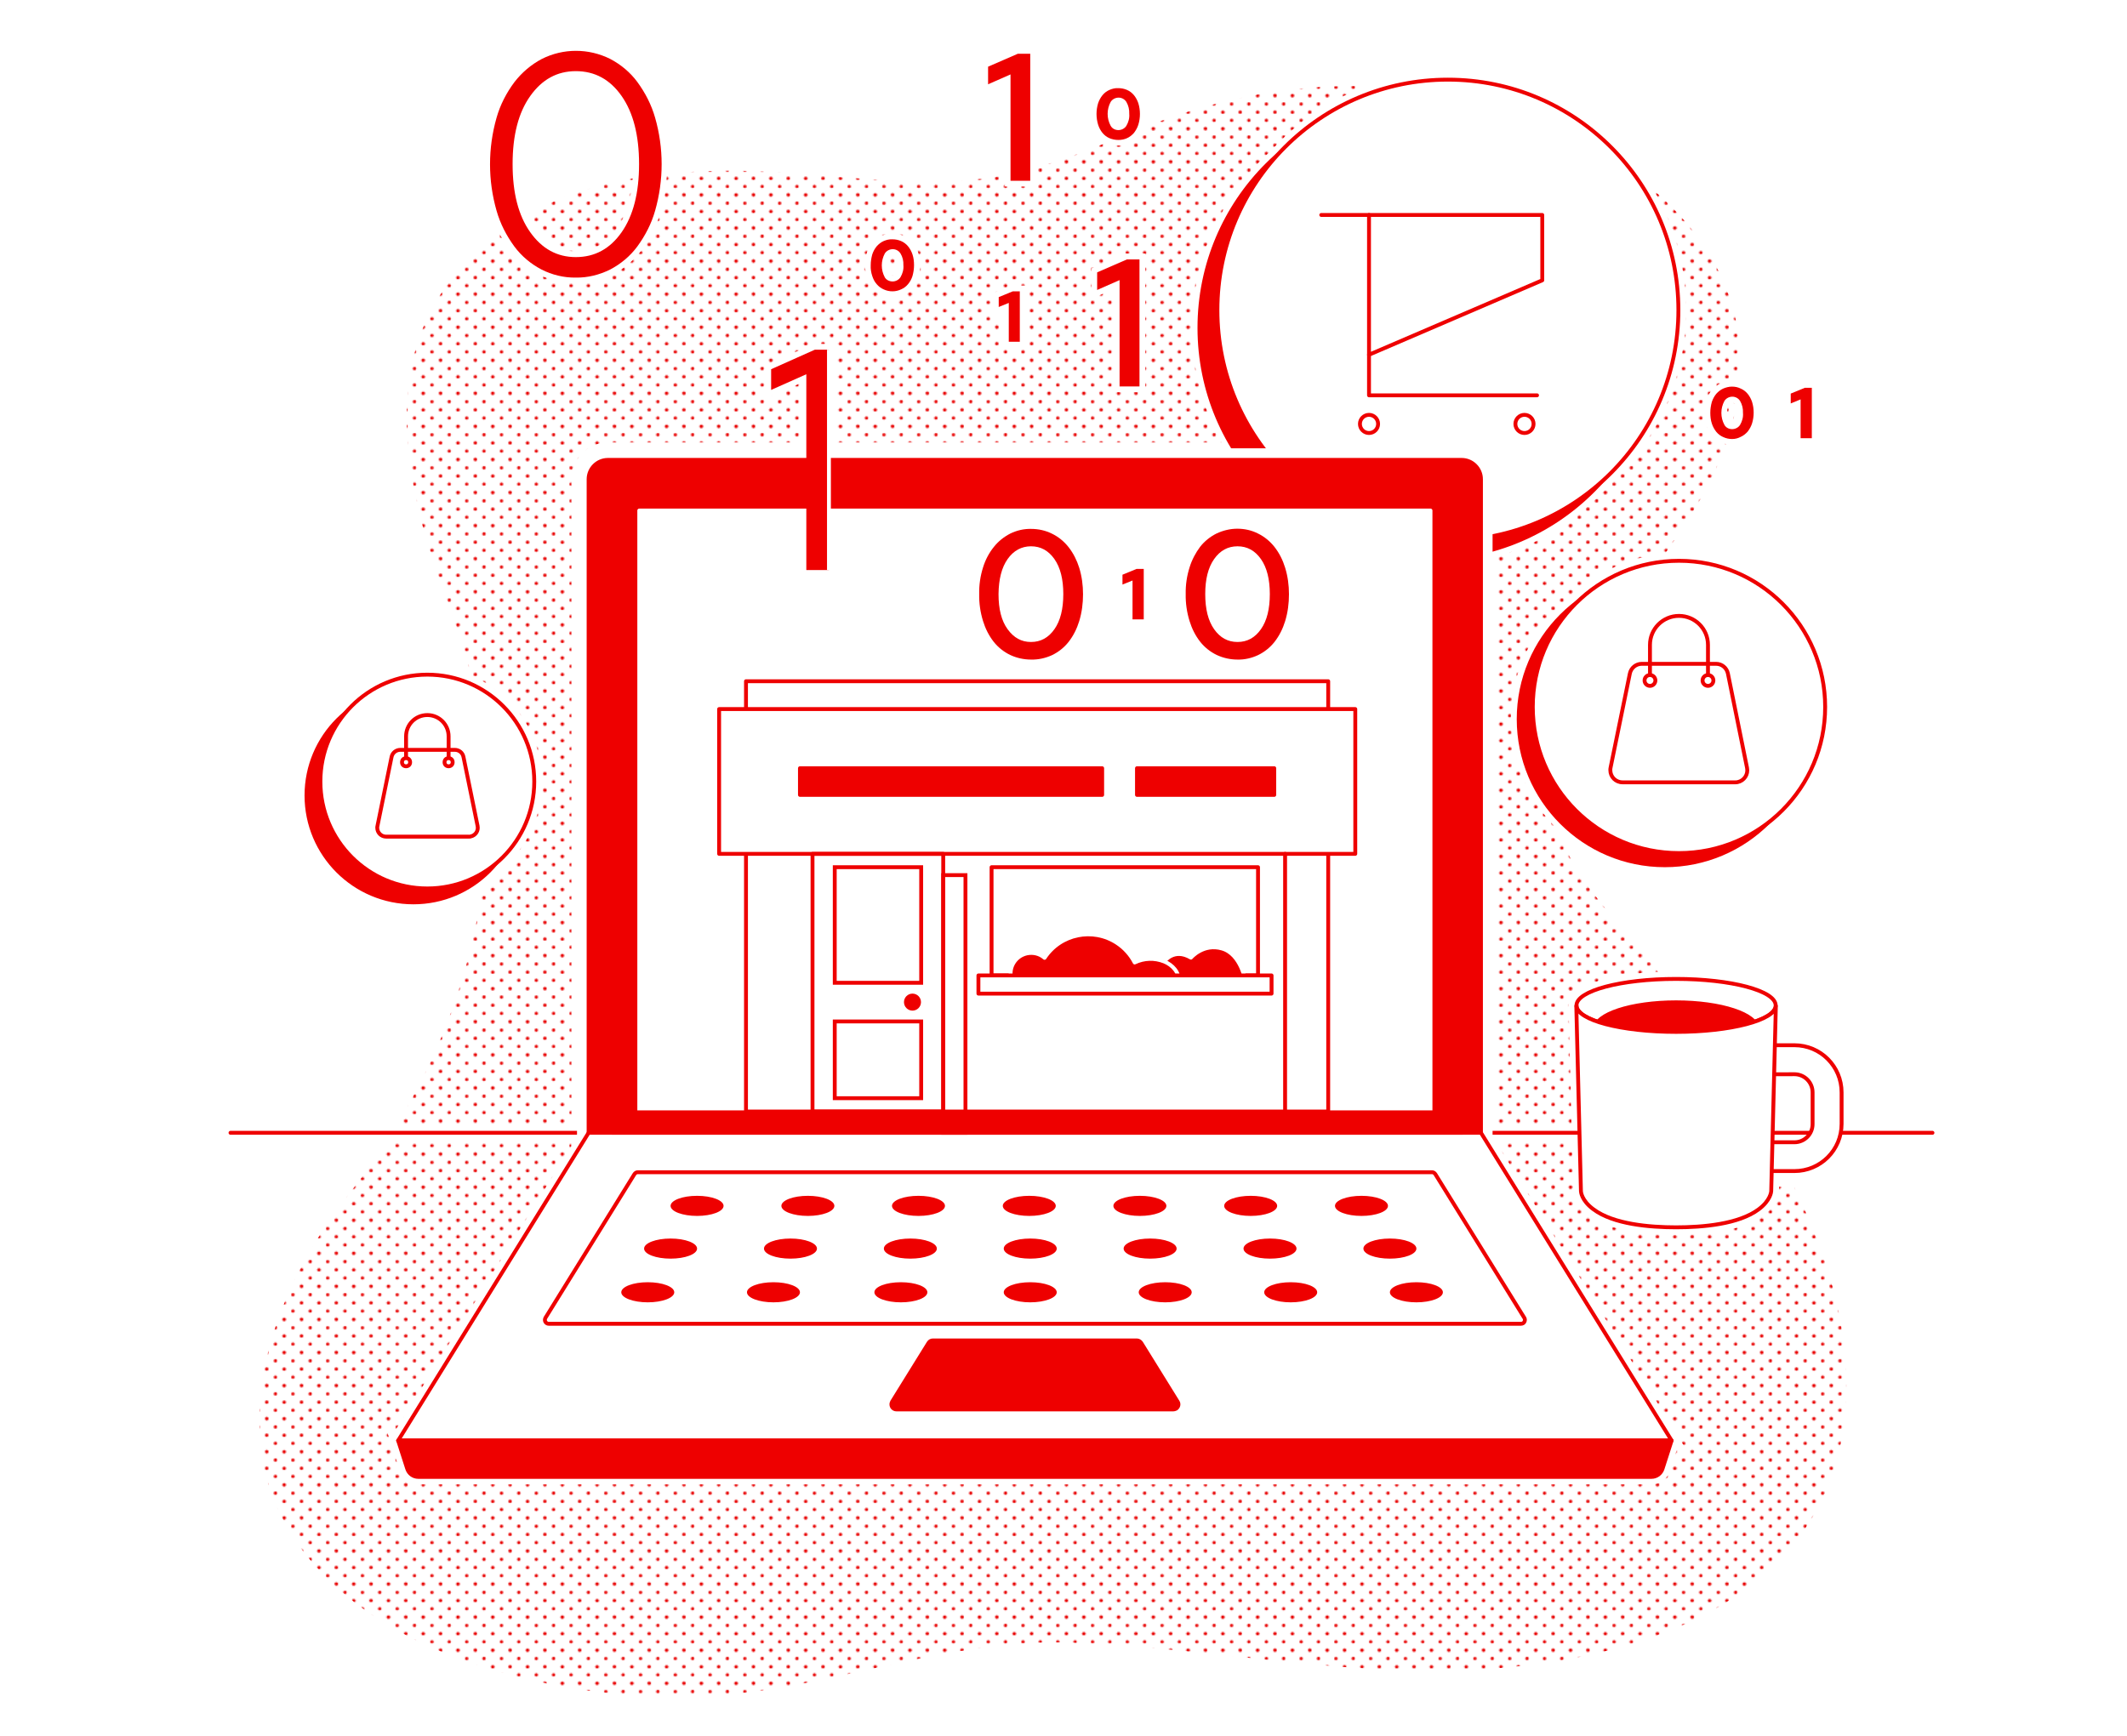 <?xml version="1.0" encoding="utf-8"?>
<!-- Generator: Adobe Illustrator 25.0.0, SVG Export Plug-In . SVG Version: 6.00 Build 0)  -->
<svg version="1.1" id="Layer_1" xmlns="http://www.w3.org/2000/svg" xmlns:xlink="http://www.w3.org/1999/xlink" x="0px" y="0px"
	 width="1100px" height="898px" viewBox="0 0 1100 898" style="enable-background:new 0 0 1100 898;" xml:space="preserve">
<style type="text/css">
	.st0{fill:none;}
	.st1{fill:#E80000;}
	.st2{fill:url(#SVGID_1_);}
	.st3{fill:url(#SVGID_2_);}
	.st4{fill:url(#SVGID_3_);}
	.st5{fill:url(#SVGID_4_);}
	.st6{fill:url(#SVGID_5_);}
	.st7{fill:url(#SVGID_6_);}
	.st8{fill:none;stroke:#EE0000;stroke-width:2;stroke-linecap:round;stroke-miterlimit:10;}
	.st9{fill:#EE0000;stroke:#EE0000;stroke-width:2;stroke-linecap:round;stroke-linejoin:round;}
	.st10{fill:#FFFFFF;stroke:#EE0000;stroke-width:2;stroke-linecap:round;stroke-linejoin:round;}
	.st11{fill:none;stroke:#EE0000;stroke-width:2;stroke-linecap:round;stroke-linejoin:round;}
	.st12{fill:#FFFFFF;}
	.st13{fill:#EE0000;stroke:#EE0000;stroke-width:2;stroke-linecap:round;stroke-miterlimit:10;}
	.st14{fill:#FFFFFF;stroke:#EE0000;stroke-width:2;stroke-linecap:round;stroke-miterlimit:10;}
	.st15{fill:#EE0000;}
	.st16{fill:none;stroke:#EE0000;stroke-width:2;stroke-miterlimit:10;}
	.st17{fill:#EE0000;stroke:#FFFFFF;stroke-width:2;stroke-linecap:round;stroke-linejoin:round;}
	.st18{fill:#EE0000;stroke:#EE0000;stroke-width:2;stroke-miterlimit:10;}
	.st19{fill:#FFFFFF;stroke:#EE0000;stroke-width:2;stroke-miterlimit:10;}
	.st20{fill:none;stroke:#FFFFFF;stroke-width:2;stroke-miterlimit:10;}
</style>
<pattern  y="993" width="28.8" height="28.8" patternUnits="userSpaceOnUse" id="Unnamed_Pattern_2" viewBox="1.4 -30.2 28.8 28.8" style="overflow:visible;">
	<g>
		<rect x="1.4" y="-30.2" class="st0" width="28.8" height="28.8"/>
		<rect x="1.4" y="-30.2" class="st0" width="28.8" height="28.8"/>
		<path class="st1" d="M30.2-31.7c0.8,0,1.4,0.6,1.4,1.4c0,0.8-0.6,1.4-1.4,1.4c-0.8,0-1.4-0.6-1.4-1.4S29.4-31.7,30.2-31.7
			C30.2-31.7,30.2-31.7,30.2-31.7z"/>
		<path class="st1" d="M15.8-31.7c0.8,0,1.5,0.6,1.5,1.4s-0.6,1.5-1.4,1.5c-0.8,0-1.5-0.6-1.5-1.4c0,0,0,0,0,0
			C14.4-31,15.1-31.7,15.8-31.7z"/>
		<path class="st1" d="M30.2-17.3c0.8,0,1.4,0.6,1.4,1.4c0,0.8-0.6,1.4-1.4,1.4c-0.8,0-1.4-0.6-1.4-1.4S29.4-17.3,30.2-17.3
			C30.2-17.3,30.2-17.3,30.2-17.3z"/>
		<path class="st1" d="M15.8-17.3c0.8,0,1.5,0.6,1.5,1.4s-0.6,1.5-1.4,1.5c-0.8,0-1.5-0.6-1.5-1.4c0,0,0,0,0,0
			C14.4-16.6,15.1-17.3,15.8-17.3z"/>
		<path class="st1" d="M8.6-24.4c0.8,0,1.4,0.6,1.4,1.4c0,0.8-0.6,1.4-1.4,1.4c-0.8,0-1.4-0.6-1.4-1.4c0,0,0,0,0,0
			C7.2-23.8,7.9-24.4,8.6-24.4z"/>
		<path class="st1" d="M23-24.4c0.8,0,1.4,0.6,1.4,1.4c0,0.8-0.6,1.4-1.4,1.4c-0.8,0-1.4-0.6-1.4-1.4S22.2-24.4,23-24.4
			C23-24.4,23-24.4,23-24.4z"/>
		<path class="st1" d="M8.6-10.1c0.8,0,1.4,0.6,1.4,1.4S9.4-7.2,8.6-7.2c-0.8,0-1.4-0.6-1.4-1.4S7.8-10.1,8.6-10.1L8.6-10.1z"/>
		<path class="st1" d="M23-10.1c0.8,0,1.4,0.6,1.4,1.4c0,0.8-0.6,1.4-1.4,1.4c-0.8,0-1.4-0.6-1.4-1.4C21.6-9.4,22.2-10.1,23-10.1
			C23-10.1,23-10.1,23-10.1z"/>
		<path class="st1" d="M1.4-31.7c0.8,0,1.4,0.6,1.4,1.4l0,0c0,0.8-0.6,1.4-1.4,1.4c-0.8,0-1.4-0.6-1.4-1.4C0-31,0.6-31.7,1.4-31.7
			C1.4-31.7,1.4-31.7,1.4-31.7z"/>
		<path class="st1" d="M1.4-17.3c0.8,0,1.4,0.6,1.4,1.4c0,0,0,0,0,0c0,0.8-0.7,1.4-1.4,1.4c-0.8,0-1.4-0.6-1.4-1.4
			C0-16.6,0.6-17.3,1.4-17.3C1.4-17.3,1.4-17.3,1.4-17.3z"/>
		<path class="st1" d="M30.2-2.9c0.8,0,1.4,0.6,1.4,1.4c0,0,0,0,0,0C31.7-0.6,31,0,30.2,0c-0.8,0-1.4-0.6-1.4-1.4
			C28.8-2.2,29.4-2.9,30.2-2.9C30.2-2.9,30.2-2.9,30.2-2.9z"/>
		<path class="st1" d="M15.8-2.9c0.8,0,1.4,0.6,1.4,1.4c0,0,0,0,0,0c0,0.8-0.6,1.4-1.4,1.4c-0.8,0-1.4-0.7-1.4-1.4
			C14.4-2.2,15.1-2.9,15.8-2.9z"/>
		<path class="st1" d="M1.4-2.9c0.8,0,1.4,0.6,1.4,1.4c0,0,0,0,0,0C2.9-0.6,2.2,0,1.4,0C0.6,0,0-0.6,0-1.4c0,0,0,0,0,0
			C0-2.2,0.6-2.9,1.4-2.9C1.4-2.9,1.4-2.9,1.4-2.9z"/>
	</g>
</pattern>
<g id="container">
	<pattern  id="SVGID_1_" xlink:href="#Unnamed_Pattern_2" patternTransform="matrix(-0.62 0 0 -0.59 -12133.479 -13771.403)">
	</pattern>
	<path class="st2" d="M297.8,130c8.8,0,15.8-3.8,21.2-11.6c4.6-6.6,7.4-15.3,8.2-26.1c-19.4,3.4-37.9,9.4-54.6,18.8
		c1.1,2.6,2.4,5,4,7.3C282.1,126.2,289,130,297.8,130z"/>
	<pattern  id="SVGID_2_" xlink:href="#Unnamed_Pattern_2" patternTransform="matrix(-0.62 0 0 -0.59 -12133.479 -13771.403)">
	</pattern>
	<path class="st3" d="M461.6,142.6c0.7,0,1.3-0.3,1.6-0.9c0.8-1.4,1.1-2.9,1-4.5c0.1-1.5-0.2-3.1-1-4.4c-0.3-0.6-0.9-0.9-1.6-0.9
		c-0.7,0-1.3,0.3-1.6,0.9c-0.8,1.3-1.1,2.9-1,4.4c-0.1,1.6,0.2,3.1,1,4.5C460.3,142.2,460.9,142.6,461.6,142.6z"/>
	<pattern  id="SVGID_3_" xlink:href="#Unnamed_Pattern_2" patternTransform="matrix(-0.62 0 0 -0.59 -12133.479 -13771.403)">
	</pattern>
	<path class="st4" d="M872,160.4c0,34.9-14.9,68.2-40.9,91.6c-15.1,16.8-34.5,29.2-56.2,35.7V582h37.8l-1.5-61.6
		c0-0.4,0-0.7,0.1-1.1c1.1-11.3,26.9-15.6,46.1-16.6c-1.9-2.4-3.7-4.7-5.6-7c-16.9-21-37.5-40.8-46-66.4
		c-31.6-30.4-32.7-80.7-2.3-112.3c2.9-3,6-5.8,9.3-8.3c13-12.8,30.1-20.7,48.3-22.3c12.4-17.5,23.8-35.4,31-55.4
		c0.2-0.5,0.3-0.9,0.5-1.3c-0.9-0.2-1.8-0.5-2.7-0.9c-1.8-0.8-3.3-2-4.6-3.5c-1.3-1.6-2.3-3.3-2.9-5.3c-0.7-2.1-1-4.3-1-6.5
		c0-2.2,0.3-4.4,1-6.5c0.6-1.9,1.6-3.7,2.9-5.2c1.3-1.5,2.8-2.7,4.6-3.5c1.8-0.8,3.8-1.2,5.8-1.2c1.3,0,2.6,0.2,3.9,0.5
		c3.5-40.3-14.9-73.8-44.2-99C866.3,117.4,872,138.7,872,160.4z"/>
	<pattern  id="SVGID_4_" xlink:href="#Unnamed_Pattern_2" patternTransform="matrix(-0.62 0 0 -0.59 -12133.479 -13771.403)">
	</pattern>
	<path class="st5" d="M927.5,613.3c-2.4,0.4-4.9,0.6-7.4,0.6l-0.1,2.4c0,0.7-0.5,6.9-8.1,12.5c-11.2,8.3-30.7,10-45.1,10
		s-33.9-1.7-45.1-10c-7.7-5.7-8.1-11.8-8.1-12.5L813,590h-38v3l91.8,148.3h3.2l-1.1,3.5l2.8,4.5h-4.3l-3.8,11.7
		c-1.3,4.1-5.2,6.9-9.5,6.9H216.3c-4.3,0-8.2-2.8-9.5-6.9l-3.8-11.8h-4.3l2.8-4.5l-1.1-3.5h3.3L295.4,593v-3h-95.3
		c-6.2,9.7-13,19.2-20.1,28.3c-29.2,37.3-51.1,85.8-44.7,133.3c6.7,49.2,47.1,84,92.7,102.7c51.4,21,111.5,28.3,166.7,20.1
		c52.4-7.8,104-26.3,157.1-24.7c59.4,1.9,118.2,12.9,177.7,14.5c89,2.3,206.1-22,223.2-121.6c6.3-36.4-1.5-74.1-15.8-108.4
		C934,627.3,930.8,620.3,927.5,613.3z"/>
	<pattern  id="SVGID_5_" xlink:href="#Unnamed_Pattern_2" patternTransform="matrix(-0.62 0 0 -0.59 -12133.479 -13771.403)">
	</pattern>
	<path class="st6" d="M897.4,209.2c-0.3-0.6-0.9-0.9-1.6-0.9c-0.7,0-1.3,0.3-1.6,0.9c-0.8,1.3-1.1,2.9-1,4.4c-0.1,1.6,0.2,3.1,1,4.5
		c0.3,0.6,1,1,1.6,0.9h0.1c0.8-2.9,1.4-5.8,2-8.7C897.8,209.9,897.6,209.5,897.4,209.2z"/>
	<pattern  id="SVGID_6_" xlink:href="#Unnamed_Pattern_2" patternTransform="matrix(-0.62 0 0 -0.59 -12133.479 -13771.403)">
	</pattern>
	<path class="st7" d="M229.3,305.2c5.2,14.6,10.6,29.1,14.3,44.3c30.3,12.5,44.7,47.1,32.3,77.4c-3.6,8.8-9.4,16.7-16.7,22.8
		c-2.9,3.4-6.2,6.5-9.8,9.3c-5.8,43.5-21.4,85.2-44.3,123.1h90.4V247.9c0-10.5,8.5-19,19-19l0,0h99.5v-30.7l-18.2,8.1V189l25-11.1
		h12v51h198.9c-27.6-50.1-17-112.6,25.6-150.9c13.5-15,30.4-26.4,49.4-33.4c-8-0.3-16-0.2-24,0.4c-27.8,1.8-55.1,7.6-81.3,17.2
		c-3.3,1.2-6.7,2.5-10,3.8c-0.6,1.7-1.5,3.3-2.6,4.6c-1.3,1.5-2.8,2.7-4.6,3.5c-3.7,1.6-7.9,1.6-11.6,0c-0.2-0.1-0.3-0.2-0.5-0.3
		c-11.8,5-23.9,9.3-36.2,13v9.7h-16.2v-5.8c-2.4,0.4-4.8,0.8-7.2,1.2c-44.1,6-88.3-3.2-132.5-3.6c-11.7-0.1-23.4,0.4-35.1,1.6
		c-0.3,6.8-1.4,13.5-3.3,20c-2.1,7-5.3,13.6-9.7,19.4c-4,5.3-9.1,9.6-15,12.7c-12,6.1-26.2,6.1-38.3,0c-5.9-3.1-11-7.4-15-12.7
		c-2.1-2.8-3.9-5.7-5.5-8.8c-8.7,6.4-16.5,13.9-23.4,22.3c-32.1,39.4-27.6,89.5-14.5,135.2C222.9,287.2,226.1,296.2,229.3,305.2z
		 M564.4,138.9l17.8-7.7h10.1v71.7H576v-53.4l-11.6,5.1L564.4,138.9z M513.5,151.7l9.7-4h7.2v32.1h-11.7v-18.7l-5.2,2.1L513.5,151.7
		z M448.3,130.7c0.6-1.9,1.6-3.7,2.9-5.2c1.3-1.5,2.8-2.7,4.6-3.5c3.7-1.6,7.9-1.6,11.6,0c1.8,0.8,3.3,2,4.6,3.5
		c1.3,1.5,2.3,3.3,2.9,5.2c1.3,4.2,1.3,8.8,0,13c-0.6,1.9-1.6,3.7-2.8,5.3c-1.3,1.5-2.8,2.7-4.6,3.5c-3.7,1.6-7.9,1.6-11.6,0
		c-1.8-0.8-3.3-2-4.6-3.5c-1.3-1.6-2.3-3.3-2.9-5.3c-0.7-2.1-1-4.3-1-6.5C447.3,135,447.6,132.8,448.3,130.7L448.3,130.7z"/>
</g>
<g id="gfx">
	<line class="st8" x1="119.2" y1="586" x2="999.4" y2="586"/>
	<circle class="st9" cx="739.5" cy="169.6" r="119.2"/>
	<circle class="st10" cx="748.8" cy="160.4" r="119.2"/>
	<polygon class="st11" points="708,111.2 708,183.5 797.6,145 797.6,111.2 	"/>
	<line class="st11" x1="708" y1="111.2" x2="683.3" y2="111.2"/>
	<polyline class="st11" points="708,183.5 708,204.5 794.9,204.5 	"/>
	<circle class="st11" cx="708" cy="219.3" r="4.7"/>
	<circle class="st11" cx="788.4" cy="219.3" r="4.7"/>
	<path class="st12" d="M301.4,589V247.9c0-7.2,5.8-13,13-13h441.5c7.2,0,13,5.8,13,13V589H301.4z"/>
	<path class="st12" d="M755.9,237.9c5.5,0,10,4.5,10,10V586H304.4V247.9c0-5.5,4.5-10,10-10H755.9 M755.9,231.9H314.4
		c-8.8,0-16,7.2-16,16V592h473.5V247.9C771.9,239.1,764.8,231.9,755.9,231.9z"/>
	<path class="st13" d="M314.4,237.9h441.5c5.5,0,10,4.5,10,10V586l0,0H304.4l0,0V247.9C304.4,242.4,308.9,237.9,314.4,237.9z"/>
	<path class="st14" d="M330.6,262.1h409.2c1.1,0,2,0.9,2,2V586l0,0H328.6l0,0V264.1C328.6,263,329.5,262.1,330.6,262.1z"/>
	<polygon class="st10" points="864.5,745.2 205.9,745.2 304.4,586 765.9,586 	"/>
	<ellipse class="st15" cx="360.5" cy="623.8" rx="13.7" ry="5.2"/>
	<ellipse class="st15" cx="417.8" cy="623.8" rx="13.7" ry="5.2"/>
	<ellipse class="st15" cx="475" cy="623.8" rx="13.7" ry="5.2"/>
	<ellipse class="st15" cx="532.3" cy="623.8" rx="13.7" ry="5.2"/>
	<ellipse class="st15" cx="589.5" cy="623.8" rx="13.7" ry="5.2"/>
	<ellipse class="st15" cx="646.8" cy="623.8" rx="13.7" ry="5.2"/>
	<ellipse class="st15" cx="704.1" cy="623.8" rx="13.7" ry="5.2"/>
	<ellipse class="st15" cx="346.8" cy="645.9" rx="13.7" ry="5.2"/>
	<ellipse class="st15" cx="408.8" cy="645.9" rx="13.7" ry="5.2"/>
	<ellipse class="st15" cx="470.8" cy="645.9" rx="13.7" ry="5.2"/>
	<ellipse class="st15" cx="532.8" cy="645.9" rx="13.7" ry="5.2"/>
	<ellipse class="st15" cx="594.8" cy="645.9" rx="13.7" ry="5.2"/>
	<ellipse class="st15" cx="656.8" cy="645.9" rx="13.7" ry="5.2"/>
	<ellipse class="st15" cx="718.8" cy="645.9" rx="13.7" ry="5.2"/>
	<ellipse class="st15" cx="335" cy="668.5" rx="13.7" ry="5.2"/>
	<ellipse class="st15" cx="400" cy="668.5" rx="13.7" ry="5.2"/>
	<ellipse class="st15" cx="465.9" cy="668.5" rx="13.7" ry="5.2"/>
	<ellipse class="st15" cx="532.8" cy="668.5" rx="13.7" ry="5.2"/>
	<ellipse class="st15" cx="602.6" cy="668.5" rx="13.7" ry="5.2"/>
	<ellipse class="st15" cx="667.5" cy="668.5" rx="13.7" ry="5.2"/>
	<ellipse class="st15" cx="732.5" cy="668.5" rx="13.7" ry="5.2"/>
	<path class="st15" d="M606.7,730.1H463.6c-2,0-3.6-1.6-3.6-3.6c0-0.7,0.2-1.3,0.5-1.9l18.9-30.5c0.7-1.1,1.8-1.7,3.1-1.7h105.4
		c1.3,0,2.4,0.7,3.1,1.7l18.9,30.5c1.1,1.7,0.5,3.9-1.2,5C608.1,729.9,607.4,730.1,606.7,730.1z"/>
	<path class="st8" d="M786.6,684.8H283.8c-1.1,0-2-0.9-2-2c0-0.4,0.1-0.7,0.3-1.1l46-74.3c0.4-0.6,1-1,1.7-1h410.8
		c0.7,0,1.3,0.4,1.7,1l46,74.3c0.6,0.9,0.3,2.2-0.6,2.8C787.3,684.7,787,684.8,786.6,684.8z"/>
	<path class="st9" d="M205.9,745.2l4.7,14.6c0.8,2.5,3.1,4.2,5.7,4.2h637.8c2.6,0,4.9-1.7,5.7-4.2l4.7-14.6L205.9,745.2z"/>
	<rect x="487.8" y="452.7" class="st8" width="11.5" height="133.3"/>
	<rect x="385.8" y="352.4" class="st11" width="301.1" height="222.6"/>
	<rect x="371.9" y="366.8" class="st10" width="329" height="74.9"/>
	<rect x="413.7" y="397.4" class="st9" width="156.3" height="13.8"/>
	<rect x="588" y="397.4" class="st9" width="71" height="13.8"/>
	<rect x="420.2" y="441.7" class="st11" width="67.6" height="133.3"/>
	<rect x="431.7" y="448.6" class="st16" width="44.7" height="59.8"/>
	<rect x="512.8" y="448.6" class="st11" width="137.8" height="56"/>
	<rect x="431.7" y="528.4" class="st16" width="44.7" height="39.7"/>
	<circle class="st15" cx="471.9" cy="518.4" r="4.4"/>
	<line class="st11" x1="664.6" y1="441.7" x2="664.6" y2="575"/>
	<path class="st17" d="M602.1,497.4c0,0,4.9-7.2,13.8-2c0,0,6.4-7.6,16.2-4.7s12,16.8,12,16.8h-42V497.4z"/>
	<path class="st17" d="M522.9,505.9c-1.3-5.7,2.3-11.4,8.1-12.7c3.3-0.7,6.7,0.1,9.2,2.3c8.2-12.5,25.1-15.9,37.5-7.7
		c3.8,2.5,7,6,9.1,10.1c4.8-2.3,10.3-2.5,15.3-0.5c4.2,1.7,8,5.7,7.3,10.2h-85.1L522.9,505.9z"/>
	<rect x="506" y="504.6" class="st10" width="151.6" height="9.4"/>
	<path class="st10" d="M928,605.8h-33.2c-13.5,0-24.4-10.9-24.4-24.4v-16.3c0-13.5,10.9-24.3,24.4-24.4H928
		c13.5,0,24.4,10.9,24.4,24.4v16.3C952.4,594.9,941.5,605.8,928,605.8z M894.8,555.8c-5.2,0-9.4,4.2-9.4,9.4v16.3
		c0,5.2,4.2,9.4,9.4,9.4H928c5.2,0,9.4-4.2,9.4-9.4v-16.4c0-5.2-4.2-9.4-9.4-9.4L894.8,555.8z"/>
	<ellipse class="st10" cx="866.8" cy="520.1" rx="51.5" ry="13.7"/>
	<ellipse class="st9" cx="866.8" cy="532.3" rx="42" ry="13.8"/>
	<path class="st10" d="M866.8,533.8c-28.4,0-51.4-6.1-51.5-13.6l0,0c0,0-0.1,0.1-0.1,0.2l2.4,95.8l0,0c0,0.2,0.2,4.8,6.5,9.4
		c10.3,7.7,28.9,9.3,42.7,9.3s32.4-1.6,42.7-9.3c6.2-4.6,6.5-9.2,6.5-9.4l0,0l2.4-95.8c0,0,0,0,0,0
		C918,527.7,895.1,533.8,866.8,533.8z"/>
	<circle class="st18" cx="861" cy="372" r="75.6"/>
	<circle class="st19" cx="868.3" cy="365.7" r="75.6"/>
	<path class="st16" d="M897.5,404.7h-58.4c-3.5,0-6.3-2.8-6.3-6.3c0-0.4,0-0.8,0.1-1.2l10-48.8c0.6-2.9,3.2-5,6.1-5h38.5
		c3,0,5.5,2.1,6.1,5l9.9,48.8c0.7,3.4-1.5,6.7-4.9,7.4C898.4,404.7,897.9,404.7,897.5,404.7z"/>
	<path class="st16" d="M853.3,352v-18.4c0-8.3,6.7-15,15-15l0,0c8.3,0,15,6.7,15,15V352"/>
	<circle class="st19" cx="853.3" cy="352" r="2.8"/>
	<circle class="st19" cx="883.3" cy="352" r="2.8"/>
	<circle class="st18" cx="213.8" cy="411.5" r="55.3"/>
	<circle class="st19" cx="221" cy="404.3" r="55.3"/>
	<path class="st16" d="M242.4,432.8h-42.7c-2.5,0-4.6-2-4.6-4.6c0-0.3,0-0.6,0.1-0.9l7.3-35.7c0.4-2.1,2.3-3.7,4.5-3.7h28.2
		c2.2,0,4.1,1.5,4.5,3.7l7.3,35.7c0.5,2.5-1.1,4.9-3.6,5.4C243,432.8,242.7,432.9,242.4,432.8z"/>
	<path class="st16" d="M210,394.3v-13.4c0-6.1,4.9-11,11-11l0,0l0,0c6.1,0,11,4.9,11,11l0,0v13.5"/>
	<circle class="st19" cx="210" cy="394.3" r="2.1"/>
	<circle class="st19" cx="232" cy="394.3" r="2.1"/>
	<rect x="317.4" y="575.4" class="st13" width="438" height="10.6"/>
	<path class="st15" d="M532.8,27.8v65.7h-10.2v-55L511,43.6v-9.1l15.4-6.7H532.8z"/>
	<path class="st15" d="M589.3,134.2v65.7H579v-55l-11.6,5.1v-9.1l15.4-6.7H589.3z"/>
	<path class="st15" d="M428.7,180.9v114h-11.7V193.6l-18.2,8.1V191l22.6-10.1L428.7,180.9z"/>
	<path class="st15" d="M297.8,143.6c-6.2,0.1-12.3-1.4-17.8-4.2c-5.5-2.9-10.3-6.9-14-11.9c-4.1-5.6-7.3-11.8-9.2-18.5
		c-4.5-15.7-4.5-32.3,0-48.1c1.9-6.7,5.1-12.9,9.3-18.5c3.8-4.9,8.6-9,14.1-11.9c11.1-5.6,24.2-5.6,35.4,0c5.5,2.9,10.3,6.9,14,11.9
		c4.1,5.6,7.3,11.8,9.2,18.5c4.5,15.7,4.5,32.3,0,48.1c-1.9,6.7-5.1,12.9-9.2,18.5c-3.7,5-8.5,9-14,11.9
		C310,142.2,303.9,143.7,297.8,143.6z M297.8,133c9.8,0,17.7-4.3,23.7-12.9s9-20.3,9-35.2c0-14.9-3-26.6-9-35.2
		s-13.9-12.9-23.7-12.9c-9.7,0-17.5,4.3-23.6,12.9c-6.1,8.6-9.1,20.3-9.1,35.2c0,14.9,3,26.6,9.1,35.2S288.1,133,297.8,133
		L297.8,133z"/>
	<path class="st15" d="M527.4,150.7v26.1h-5.7v-20.1l-5.2,2.1v-5.1l7.3-3L527.4,150.7z"/>
	<path class="st15" d="M937,200.6v26.1h-5.8v-20.1l-5.1,2.1v-5.1l7.3-3L937,200.6z"/>
	<path class="st15" d="M461.6,150.7c-1.6,0-3.1-0.3-4.6-1c-1.4-0.6-2.6-1.5-3.6-2.7c-1.1-1.2-1.8-2.7-2.3-4.2
		c-0.6-1.8-0.9-3.7-0.8-5.6c0-1.9,0.3-3.8,0.8-5.6c0.5-1.5,1.3-3,2.3-4.2c1-1.1,2.2-2.1,3.6-2.7c1.4-0.6,3-1,4.5-0.9
		c1.6,0,3.1,0.3,4.5,0.9c1.4,0.6,2.6,1.5,3.6,2.7c1,1.2,1.8,2.7,2.3,4.2c0.6,1.8,0.8,3.7,0.8,5.6c0,1.9-0.3,3.8-0.8,5.6
		c-0.5,1.6-1.3,3-2.3,4.2c-1,1.2-2.2,2.1-3.6,2.7C464.7,150.3,463.2,150.7,461.6,150.7z M461.6,145.6c1.6,0,3.2-0.8,4.1-2.2
		c1.1-1.9,1.7-4,1.5-6.2c0.1-2.2-0.4-4.3-1.5-6.1c-0.9-1.4-2.4-2.2-4-2.2c-1.6,0-3.2,0.8-4.1,2.2c-2.1,3.9-2.1,8.5,0,12.4
		C458.4,144.8,459.9,145.6,461.6,145.6z"/>
	<path class="st15" d="M895.8,227.1c-1.6,0-3.1-0.3-4.6-1c-1.4-0.6-2.6-1.5-3.6-2.7c-1-1.3-1.8-2.7-2.3-4.3
		c-0.6-1.8-0.8-3.7-0.8-5.6c0-1.9,0.3-3.8,0.8-5.6c0.5-1.5,1.3-3,2.3-4.2c1-1.1,2.2-2.1,3.6-2.7c1.4-0.6,3-1,4.5-1
		c1.6,0,3.1,0.3,4.5,1c1.4,0.6,2.6,1.5,3.6,2.7c1,1.2,1.8,2.7,2.3,4.2c1.1,3.6,1.1,7.5,0,11.1c-0.5,1.6-1.3,3-2.3,4.3
		c-1,1.1-2.2,2.1-3.6,2.7C898.9,226.7,897.4,227.1,895.8,227.1z M895.8,222c1.6,0,3.2-0.8,4.1-2.2c1.1-1.9,1.7-4,1.5-6.2
		c0.1-2.2-0.4-4.3-1.5-6.2c-0.9-1.4-2.4-2.2-4-2.2c-1.6,0-3.2,0.8-4.1,2.2c-2.1,3.9-2.1,8.5,0,12.4C892.6,221.2,894.1,222,895.8,222
		L895.8,222z"/>
	<path class="st15" d="M578.4,72.4c-1.6,0-3.1-0.3-4.6-0.9c-1.4-0.6-2.6-1.5-3.6-2.7c-1-1.2-1.8-2.7-2.3-4.3
		c-1.1-3.6-1.1-7.5,0-11.1c0.5-1.5,1.3-3,2.3-4.2c1-1.2,2.2-2.1,3.6-2.7c1.4-0.6,3-1,4.5-0.9c1.6,0,3.1,0.3,4.5,0.9
		c1.4,0.6,2.6,1.5,3.6,2.7c1,1.2,1.8,2.7,2.3,4.2c1.1,3.6,1.1,7.5,0,11.1c-0.5,1.6-1.3,3-2.3,4.3c-1,1.1-2.2,2.1-3.6,2.7
		C581.5,72.1,579.9,72.4,578.4,72.4z M578.4,67.3c1.6,0,3.2-0.8,4.1-2.2c1.1-1.9,1.7-4,1.5-6.2c0.1-2.2-0.4-4.3-1.5-6.2
		c-0.9-1.4-2.4-2.2-4-2.2c-1.6,0-3.2,0.8-4.1,2.2c-2.1,3.9-2.1,8.5,0,12.4C575.2,66.5,576.7,67.3,578.4,67.3z"/>
	<line class="st20" x1="428.7" y1="294.9" x2="428.7" y2="180.9"/>
	<path class="st15" d="M533.2,341.2c-3.7,0-7.4-0.8-10.8-2.4c-3.3-1.6-6.2-3.9-8.5-6.8c-2.5-3.2-4.3-6.8-5.5-10.7
		c-1.4-4.5-2.1-9.3-2-14c-0.1-4.7,0.6-9.4,2-13.8c1.2-3.9,3.1-7.5,5.6-10.6c2.3-2.9,5.2-5.2,8.5-6.9c3.3-1.6,7-2.5,10.8-2.4
		c3.7,0,7.4,0.8,10.8,2.5c3.3,1.6,6.2,4,8.5,6.9c2.5,3.2,4.3,6.8,5.5,10.6c1.4,4.5,2,9.2,2,13.8c0,4.7-0.6,9.5-2,14
		c-1.2,3.9-3,7.5-5.5,10.7c-2.3,2.9-5.2,5.2-8.5,6.8C540.6,340.5,536.9,341.3,533.2,341.2z M533.2,332.1c5,0,9-2.2,12.1-6.6
		c3.1-4.4,4.6-10.5,4.6-18.2c0-7.6-1.5-13.7-4.6-18.1c-3.1-4.4-7.1-6.6-12.1-6.6c-4.9,0-9,2.2-12.1,6.6c-3.1,4.4-4.6,10.4-4.7,18.1
		c0,7.8,1.5,13.8,4.7,18.2S528.2,332.1,533.2,332.1z"/>
	<path class="st15" d="M640,341.2c-3.7,0-7.4-0.8-10.8-2.4c-3.3-1.6-6.2-3.9-8.5-6.8c-2.5-3.2-4.3-6.8-5.5-10.7
		c-1.4-4.5-2.1-9.3-2-14c-0.1-4.7,0.6-9.4,2-13.8c1.2-3.9,3.1-7.5,5.5-10.7c2.3-2.9,5.2-5.2,8.4-6.8c3.4-1.6,7.1-2.5,10.8-2.5
		c3.7,0,7.4,0.8,10.7,2.5c3.3,1.6,6.2,4,8.5,6.9c2.5,3.2,4.3,6.8,5.5,10.7c1.4,4.5,2,9.2,2,13.8c0,4.7-0.6,9.5-2,14
		c-1.2,3.9-3,7.5-5.5,10.7c-2.3,2.9-5.2,5.2-8.5,6.8C647.4,340.4,643.7,341.3,640,341.2z M640,332.1c5,0,9-2.2,12.1-6.6
		c3.1-4.4,4.6-10.5,4.6-18.2c0-7.6-1.5-13.7-4.6-18.1c-3.1-4.4-7.1-6.6-12.1-6.6c-5,0-9,2.2-12.1,6.6c-3.1,4.4-4.6,10.4-4.6,18.1
		c0,7.8,1.5,13.8,4.6,18.2C631,329.9,635,332.1,640,332.1z"/>
	<path class="st15" d="M591.5,294.3v26.1h-5.8v-20.1l-5.2,2.1v-5.1l7.3-3L591.5,294.3z"/>
</g>
</svg>
